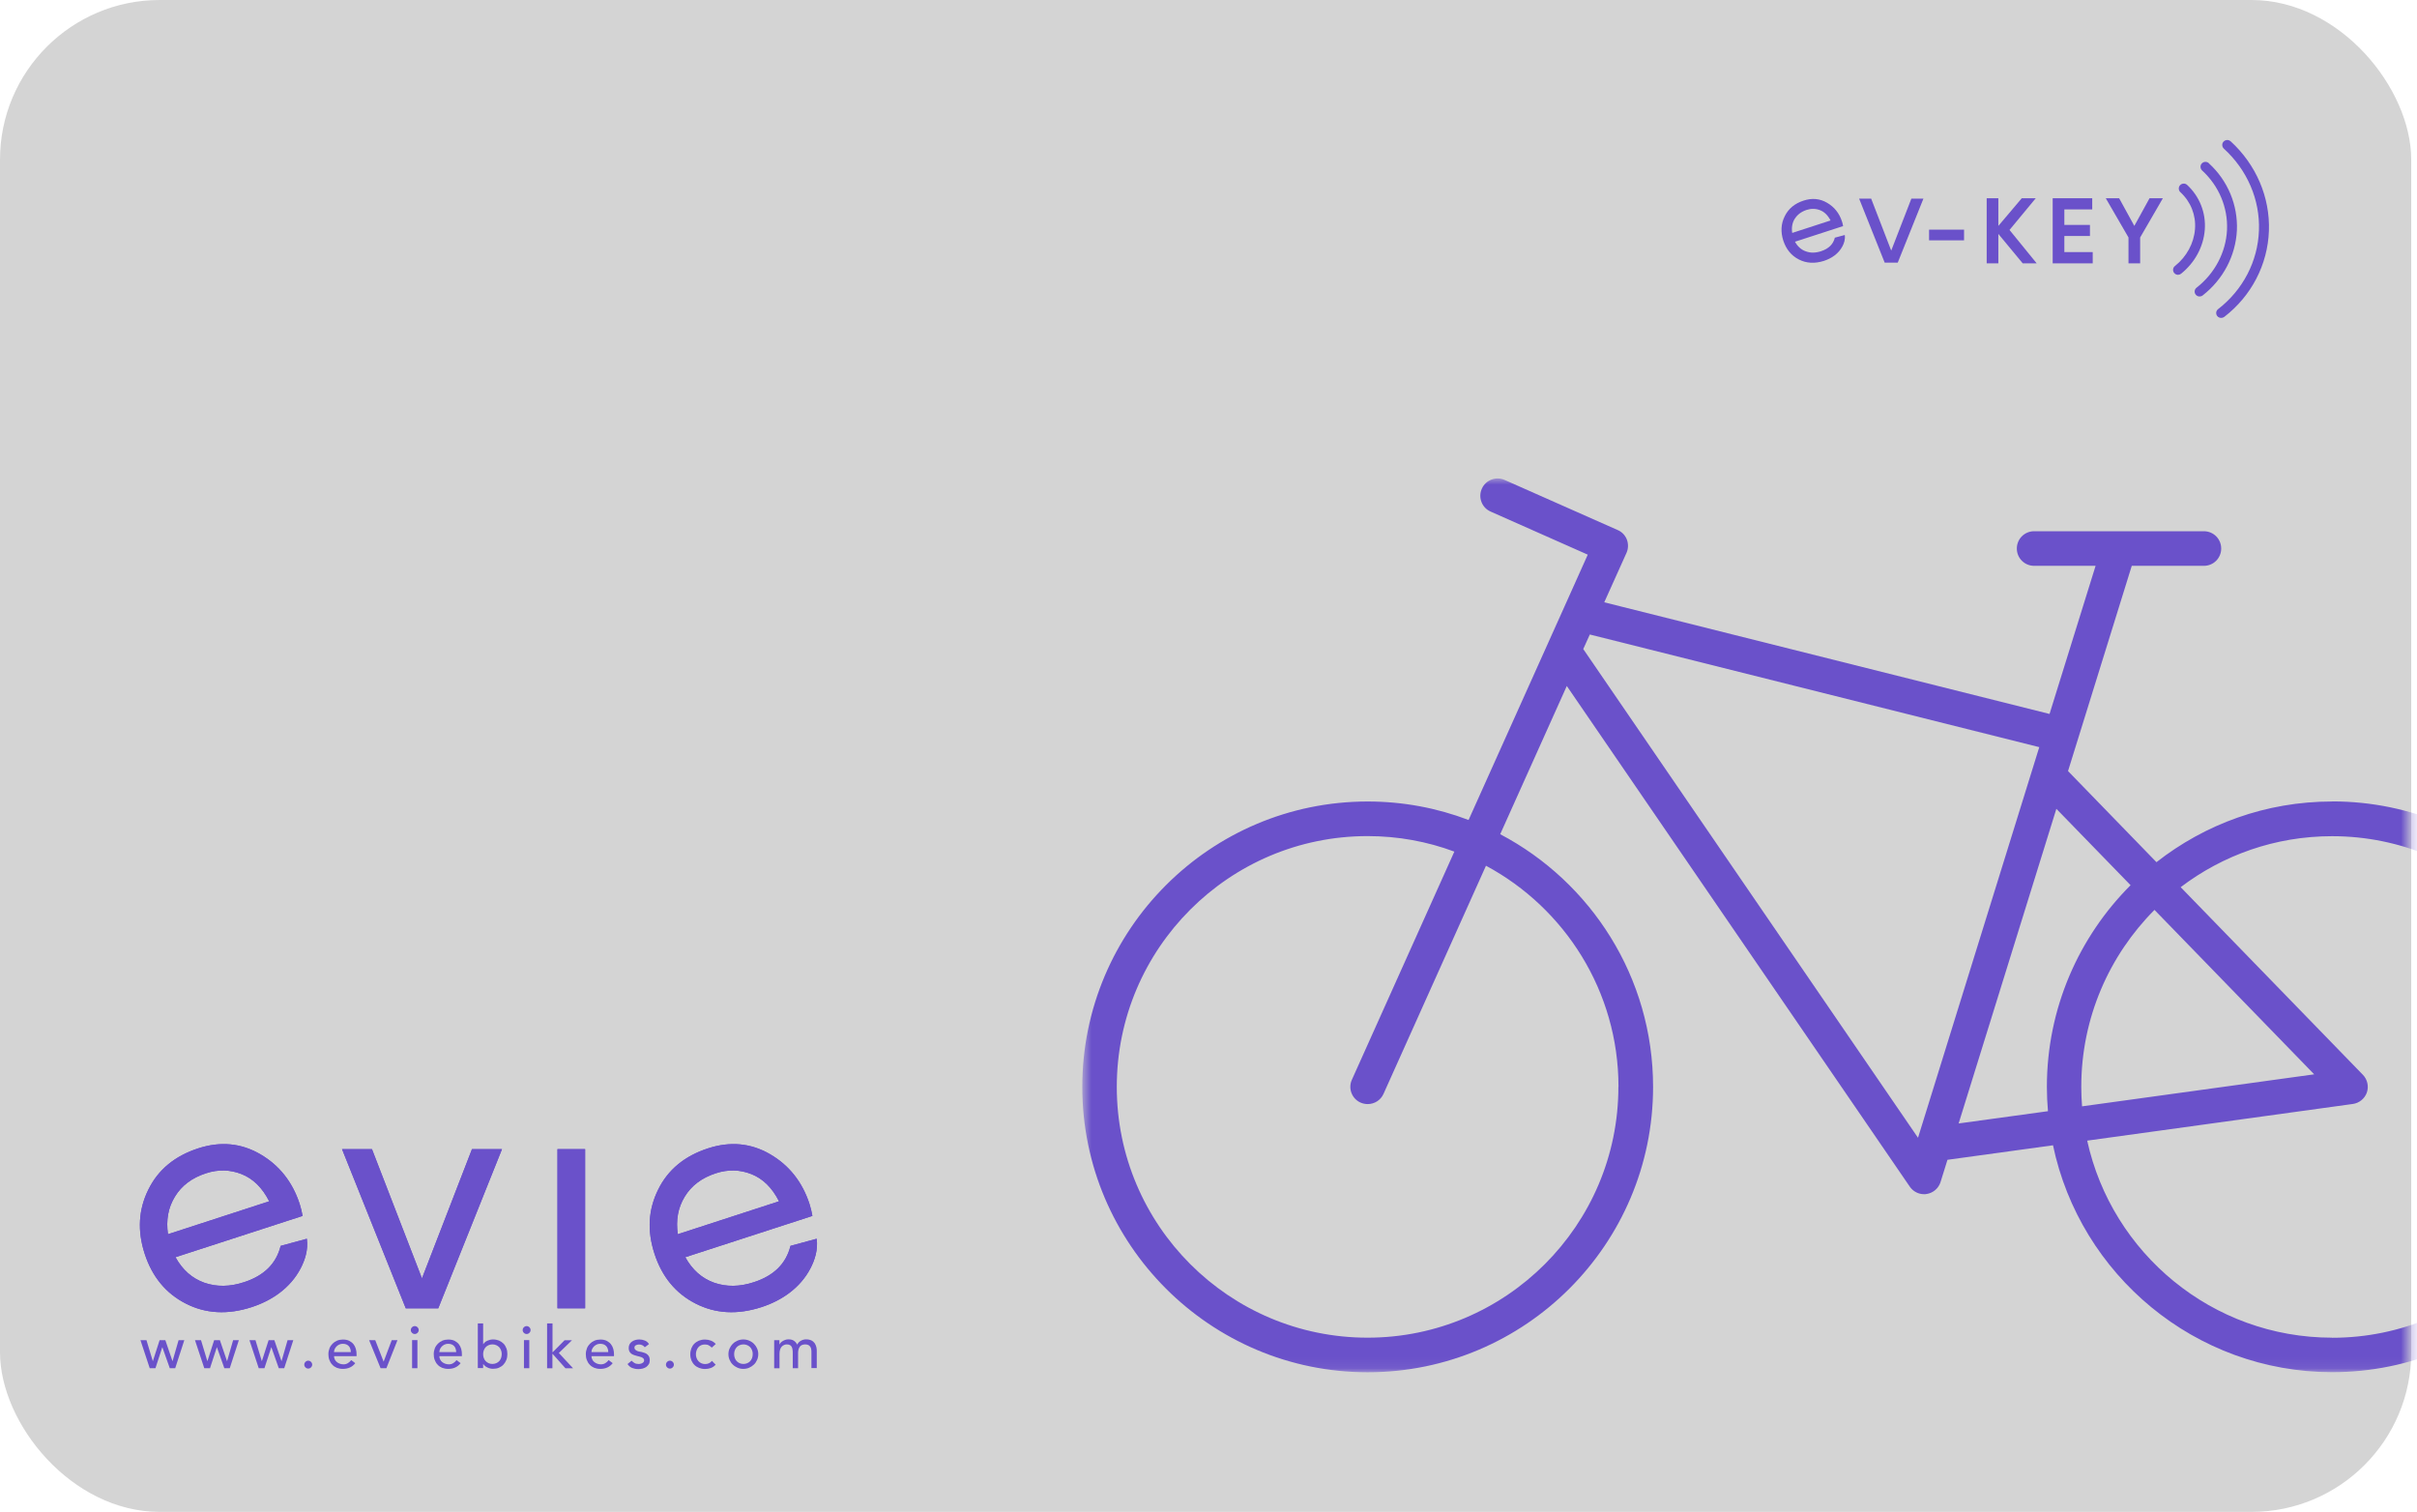 <svg width="227" height="142" viewBox="0 0 227 142" fill="none" xmlns="http://www.w3.org/2000/svg">
<rect width="226.458" height="142" rx="15" fill="#D4D4D4"/>
<path d="M184.46 21.57H181.175V22.573H184.46V21.57Z" fill="#6A51CA"/>
<path d="M191.124 18.703L191.199 18.619H189.881L187.681 21.218V18.619H186.586V24.735H187.681V21.97L189.955 24.717L189.964 24.735H191.282L188.73 21.598L191.124 18.703Z" fill="#6A51CA"/>
<path d="M193.88 22.165H196.284V21.125H193.88V19.668H196.498V18.619H192.785V24.735H196.544V23.677H193.88V22.165Z" fill="#6A51CA"/>
<path d="M200.452 21.218L199.041 18.647L199.022 18.619H197.77L199.904 22.304V24.735H200.999V22.304L203.134 18.619H201.881L200.452 21.218Z" fill="#6A51CA"/>
<path d="M207.449 15.325C207.254 15.148 206.967 15.167 206.79 15.352C206.614 15.538 206.633 15.835 206.818 16.011C208.396 17.459 209.25 19.492 209.157 21.589C209.055 23.705 208.006 25.682 206.298 27.019C206.094 27.176 206.057 27.464 206.215 27.668C206.308 27.789 206.447 27.845 206.577 27.845C206.679 27.845 206.781 27.817 206.865 27.752C208.795 26.248 209.964 24.021 210.085 21.636C210.187 19.26 209.231 16.958 207.449 15.334V15.325Z" fill="#6A51CA"/>
<path d="M205.408 17.366C205.222 17.189 204.925 17.208 204.749 17.393C204.573 17.579 204.591 17.876 204.777 18.052C205.751 18.943 206.253 20.206 206.15 21.514C206.048 22.851 205.362 24.113 204.266 24.985C204.062 25.143 204.034 25.44 204.192 25.635C204.285 25.746 204.415 25.811 204.554 25.811C204.656 25.811 204.758 25.774 204.842 25.709C206.141 24.67 206.949 23.166 207.069 21.579C207.19 19.983 206.577 18.442 205.399 17.356L205.408 17.366Z" fill="#6A51CA"/>
<path d="M209.491 13.273C209.306 13.096 209.009 13.115 208.832 13.301C208.656 13.486 208.675 13.783 208.86 13.96C211.06 15.964 212.266 18.767 212.155 21.654C212.053 24.54 210.651 27.232 208.322 29.032C208.118 29.19 208.081 29.477 208.238 29.682C208.331 29.802 208.47 29.858 208.61 29.858C208.712 29.858 208.804 29.83 208.897 29.765C211.45 27.798 212.981 24.846 213.092 21.681C213.204 18.526 211.895 15.463 209.491 13.264V13.273Z" fill="#6A51CA"/>
<path d="M172.33 22.304C172.182 22.935 171.745 23.362 171.031 23.594C170.52 23.761 170.047 23.77 169.611 23.612C169.175 23.464 168.831 23.157 168.581 22.703L173.1 21.236C173.073 21.088 173.045 20.939 172.998 20.809C172.748 20.03 172.274 19.436 171.597 19.046C170.919 18.647 170.177 18.582 169.388 18.842C168.553 19.111 167.959 19.603 167.615 20.317C167.263 21.023 167.226 21.784 167.485 22.601C167.755 23.417 168.237 24.011 168.952 24.373C169.657 24.735 170.446 24.772 171.3 24.503C172.015 24.271 172.683 23.826 173.045 23.12C173.193 22.842 173.314 22.471 173.258 22.072L172.33 22.322V22.304ZM168.562 20.55C168.803 20.16 169.175 19.881 169.676 19.714C170.103 19.575 170.53 19.584 170.938 19.742C171.346 19.9 171.671 20.225 171.922 20.707L168.321 21.877C168.246 21.376 168.321 20.93 168.562 20.54V20.55Z" fill="#6A51CA"/>
<path d="M177.62 23.537L175.736 18.655H174.604L177.007 24.669H178.232L180.645 18.655H179.513L177.62 23.537Z" fill="#6A51CA"/>
<path d="M54.954 107.929H52.355V122.88H54.954V107.929Z" fill="#6A51CA"/>
<path d="M16.484 118.082C17.143 119.27 18.043 120.068 19.194 120.477C20.345 120.876 21.588 120.867 22.934 120.421C24.809 119.808 25.95 118.676 26.359 117.015L28.818 116.347C28.967 117.395 28.623 118.379 28.243 119.112C27.277 120.978 25.523 122.157 23.639 122.769C21.384 123.502 19.314 123.391 17.449 122.435C15.574 121.479 14.293 119.92 13.588 117.757C12.892 115.613 13.003 113.609 13.931 111.734C14.85 109.859 16.419 108.569 18.618 107.855C20.706 107.177 22.646 107.363 24.438 108.402C26.229 109.442 27.463 111.001 28.141 113.061C28.261 113.423 28.345 113.804 28.419 114.203L16.502 118.073L16.484 118.082ZM19.361 110.193C18.034 110.62 17.059 111.353 16.428 112.393C15.797 113.423 15.583 114.602 15.778 115.92L25.282 112.829C24.632 111.548 23.769 110.704 22.693 110.277C21.616 109.85 20.502 109.822 19.361 110.193Z" fill="#6A51CA"/>
<path d="M64.365 118.082C65.023 119.27 65.924 120.068 67.075 120.477C68.225 120.876 69.469 120.867 70.815 120.421C72.69 119.808 73.831 118.676 74.24 117.015L76.699 116.347C76.847 117.395 76.504 118.379 76.124 119.112C75.158 120.978 73.404 122.157 71.52 122.769C69.265 123.502 67.195 123.391 65.33 122.435C63.455 121.479 62.174 119.92 61.469 117.757C60.764 115.595 60.884 113.609 61.812 111.734C62.731 109.859 64.299 108.569 66.499 107.855C68.587 107.177 70.527 107.363 72.318 108.402C74.11 109.442 75.344 111.001 76.022 113.061C76.142 113.423 76.226 113.804 76.3 114.203L64.383 118.073L64.365 118.082ZM67.242 110.193C65.914 110.62 64.94 111.353 64.309 112.393C63.678 113.423 63.464 114.602 63.659 115.92L73.163 112.829C72.513 111.548 71.65 110.704 70.573 110.277C69.497 109.85 68.383 109.822 67.242 110.193Z" fill="#6A51CA"/>
<path d="M44.336 107.929H47.148L41.162 122.88H38.108L32.122 107.929H34.934L39.63 120.068L44.327 107.929H44.336Z" fill="#6A51CA"/>
<path d="M13.19 125.87H13.756L14.35 127.838H14.359L14.99 125.87H15.528L16.197 127.838H16.206L16.772 125.87H17.31L16.456 128.506H15.946L15.25 126.538H15.241L14.6 128.506H14.062L13.19 125.87Z" fill="#6A51CA"/>
<path d="M18.312 125.87H18.879L19.473 127.838H19.482L20.113 125.87H20.651L21.32 127.838H21.329L21.895 125.87H22.433L21.579 128.506H21.069L20.373 126.538H20.364L19.723 128.506H19.185L18.312 125.87Z" fill="#6A51CA"/>
<path d="M23.427 125.87H23.993L24.587 127.838H24.596L25.227 125.87H25.766L26.434 127.838H26.443L27.009 125.87H27.547L26.694 128.506H26.183L25.487 126.538H25.478L24.837 128.506H24.299L23.427 125.87Z" fill="#6A51CA"/>
<path d="M28.948 128.541C28.846 128.541 28.763 128.504 28.689 128.43C28.614 128.356 28.577 128.272 28.577 128.17C28.577 128.068 28.614 127.984 28.689 127.91C28.763 127.836 28.846 127.799 28.948 127.799C29.05 127.799 29.134 127.836 29.208 127.91C29.282 127.984 29.32 128.068 29.32 128.17C29.32 128.272 29.282 128.356 29.208 128.43C29.134 128.504 29.05 128.541 28.948 128.541Z" fill="#6A51CA"/>
<path d="M31.371 127.373C31.371 127.484 31.399 127.595 31.445 127.688C31.491 127.781 31.556 127.865 31.64 127.93C31.724 127.995 31.816 128.05 31.928 128.087C32.039 128.124 32.15 128.143 32.262 128.143C32.42 128.143 32.55 128.106 32.67 128.032C32.791 127.957 32.893 127.865 32.986 127.744L33.366 128.032C33.088 128.394 32.698 128.57 32.197 128.57C31.993 128.57 31.798 128.533 31.631 128.468C31.464 128.394 31.315 128.301 31.204 128.171C31.083 128.05 31 127.902 30.935 127.735C30.87 127.568 30.842 127.382 30.842 127.187C30.842 126.992 30.879 126.807 30.944 126.639C31.009 126.472 31.111 126.324 31.232 126.203C31.352 126.083 31.501 125.981 31.659 125.916C31.816 125.851 32.011 125.813 32.206 125.813C32.438 125.813 32.633 125.851 32.8 125.934C32.958 126.018 33.097 126.12 33.199 126.25C33.301 126.38 33.376 126.528 33.422 126.695C33.468 126.862 33.487 127.029 33.487 127.196V127.373H31.371ZM32.949 126.974C32.949 126.862 32.93 126.76 32.893 126.667C32.865 126.575 32.819 126.491 32.754 126.426C32.689 126.361 32.614 126.305 32.522 126.268C32.429 126.231 32.318 126.213 32.188 126.213C32.058 126.213 31.956 126.24 31.853 126.287C31.751 126.333 31.668 126.398 31.594 126.472C31.519 126.547 31.473 126.63 31.427 126.723C31.389 126.816 31.371 126.909 31.371 126.992H32.949V126.974Z" fill="#6A51CA"/>
<path d="M34.666 125.87H35.241L36.03 127.893L36.791 125.87H37.33L36.29 128.506H35.743L34.666 125.87Z" fill="#6A51CA"/>
<path d="M38.582 124.922C38.582 124.82 38.619 124.736 38.693 124.662C38.768 124.588 38.851 124.551 38.953 124.551C39.055 124.551 39.139 124.588 39.213 124.662C39.287 124.736 39.325 124.82 39.325 124.922C39.325 125.024 39.287 125.108 39.213 125.182C39.139 125.256 39.055 125.293 38.953 125.293C38.851 125.293 38.768 125.256 38.693 125.182C38.619 125.108 38.582 125.024 38.582 124.922ZM38.703 125.869H39.204V128.505H38.703V125.869Z" fill="#6A51CA"/>
<path d="M41.264 127.373C41.264 127.484 41.292 127.595 41.339 127.688C41.385 127.781 41.45 127.865 41.533 127.93C41.617 127.995 41.71 128.05 41.821 128.087C41.933 128.124 42.044 128.143 42.155 128.143C42.313 128.143 42.443 128.106 42.564 128.032C42.684 127.957 42.786 127.865 42.879 127.744L43.26 128.032C42.981 128.394 42.592 128.57 42.09 128.57C41.886 128.57 41.691 128.533 41.524 128.468C41.357 128.394 41.209 128.301 41.097 128.171C40.977 128.05 40.893 127.902 40.828 127.735C40.763 127.568 40.735 127.382 40.735 127.187C40.735 126.992 40.773 126.807 40.837 126.639C40.902 126.472 41.005 126.324 41.125 126.203C41.246 126.083 41.394 125.981 41.552 125.916C41.71 125.851 41.905 125.813 42.1 125.813C42.332 125.813 42.527 125.851 42.694 125.934C42.851 126.018 42.991 126.12 43.093 126.25C43.195 126.38 43.269 126.528 43.316 126.695C43.362 126.862 43.38 127.029 43.38 127.196V127.373H41.264ZM42.842 126.974C42.842 126.862 42.824 126.76 42.786 126.667C42.759 126.575 42.712 126.491 42.647 126.426C42.582 126.361 42.508 126.305 42.415 126.268C42.322 126.231 42.211 126.213 42.081 126.213C41.951 126.213 41.849 126.24 41.747 126.287C41.645 126.333 41.561 126.398 41.487 126.472C41.413 126.547 41.367 126.63 41.32 126.723C41.283 126.816 41.264 126.909 41.264 126.992H42.842V126.974Z" fill="#6A51CA"/>
<path d="M44.875 124.301H45.376V126.25H45.386C45.478 126.111 45.599 125.999 45.766 125.925C45.933 125.851 46.109 125.804 46.304 125.804C46.508 125.804 46.694 125.841 46.861 125.906C47.028 125.981 47.167 126.073 47.288 126.194C47.409 126.315 47.492 126.463 47.557 126.63C47.622 126.797 47.65 126.983 47.65 127.178C47.65 127.373 47.622 127.558 47.557 127.725C47.492 127.893 47.399 128.041 47.288 128.162C47.167 128.292 47.028 128.384 46.861 128.459C46.694 128.533 46.508 128.561 46.304 128.561C46.128 128.561 45.952 128.524 45.785 128.44C45.617 128.366 45.488 128.255 45.386 128.115H45.376V128.496H44.875V124.282V124.301ZM46.249 128.106C46.379 128.106 46.499 128.078 46.611 128.032C46.722 127.985 46.806 127.92 46.88 127.846C46.954 127.772 47.01 127.67 47.056 127.558C47.093 127.447 47.121 127.326 47.121 127.187C47.121 127.048 47.102 126.927 47.056 126.816C47.01 126.705 46.954 126.602 46.88 126.528C46.806 126.454 46.713 126.389 46.611 126.343C46.499 126.296 46.379 126.268 46.249 126.268C46.119 126.268 45.998 126.296 45.887 126.343C45.775 126.389 45.692 126.454 45.617 126.528C45.543 126.602 45.487 126.705 45.441 126.816C45.395 126.927 45.376 127.048 45.376 127.187C45.376 127.326 45.395 127.447 45.441 127.558C45.478 127.67 45.543 127.772 45.617 127.846C45.692 127.92 45.785 127.985 45.887 128.032C45.998 128.078 46.119 128.106 46.249 128.106Z" fill="#6A51CA"/>
<path d="M49.089 124.922C49.089 124.82 49.126 124.736 49.2 124.662C49.275 124.588 49.358 124.551 49.46 124.551C49.562 124.551 49.646 124.588 49.72 124.662C49.794 124.736 49.831 124.82 49.831 124.922C49.831 125.024 49.794 125.108 49.72 125.182C49.646 125.256 49.562 125.293 49.46 125.293C49.358 125.293 49.275 125.256 49.2 125.182C49.126 125.108 49.089 125.024 49.089 124.922ZM49.209 125.869H49.711V128.505H49.209V125.869Z" fill="#6A51CA"/>
<path d="M51.39 124.301H51.891V127.02L53.024 125.879H53.72L52.485 127.076L53.822 128.514H53.107L51.882 127.141V128.514H51.381V124.301H51.39Z" fill="#6A51CA"/>
<path d="M55.549 127.373C55.549 127.484 55.576 127.595 55.623 127.688C55.669 127.781 55.734 127.865 55.818 127.93C55.901 127.995 55.994 128.05 56.105 128.087C56.217 128.124 56.328 128.143 56.44 128.143C56.597 128.143 56.727 128.106 56.848 128.032C56.969 127.957 57.071 127.865 57.163 127.744L57.544 128.032C57.266 128.394 56.876 128.57 56.375 128.57C56.17 128.57 55.975 128.533 55.808 128.468C55.641 128.394 55.493 128.301 55.382 128.171C55.261 128.05 55.177 127.902 55.112 127.735C55.047 127.568 55.02 127.382 55.02 127.187C55.02 126.992 55.057 126.807 55.122 126.639C55.187 126.472 55.289 126.324 55.409 126.203C55.53 126.083 55.678 125.981 55.836 125.916C55.994 125.851 56.189 125.813 56.384 125.813C56.616 125.813 56.811 125.851 56.978 125.934C57.136 126.018 57.275 126.12 57.377 126.25C57.479 126.38 57.553 126.528 57.6 126.695C57.646 126.862 57.665 127.029 57.665 127.196V127.373H55.549ZM57.126 126.974C57.126 126.862 57.108 126.76 57.071 126.667C57.043 126.575 56.996 126.491 56.931 126.426C56.867 126.361 56.792 126.305 56.699 126.268C56.607 126.231 56.495 126.213 56.365 126.213C56.235 126.213 56.133 126.24 56.031 126.287C55.929 126.333 55.846 126.398 55.771 126.472C55.697 126.547 55.651 126.63 55.604 126.723C55.567 126.816 55.549 126.909 55.549 126.992H57.126V126.974Z" fill="#6A51CA"/>
<path d="M60.56 126.538C60.504 126.464 60.43 126.399 60.337 126.352C60.254 126.306 60.142 126.278 60.021 126.278C59.901 126.278 59.799 126.306 59.715 126.352C59.632 126.399 59.585 126.473 59.585 126.575C59.585 126.649 59.613 126.714 59.66 126.761C59.706 126.807 59.771 126.844 59.836 126.881C59.901 126.909 59.975 126.937 60.059 126.946C60.133 126.965 60.207 126.974 60.263 126.983C60.374 127.011 60.476 127.039 60.569 127.076C60.662 127.113 60.745 127.16 60.81 127.225C60.875 127.28 60.931 127.355 60.968 127.438C61.005 127.522 61.024 127.624 61.024 127.754C61.024 127.902 60.996 128.032 60.931 128.134C60.866 128.236 60.782 128.329 60.69 128.394C60.588 128.459 60.476 128.505 60.346 128.543C60.216 128.57 60.086 128.589 59.956 128.589C59.734 128.589 59.548 128.552 59.381 128.487C59.214 128.422 59.066 128.301 58.935 128.116L59.316 127.8C59.4 127.884 59.492 127.958 59.585 128.014C59.687 128.079 59.808 128.106 59.956 128.106C60.021 128.106 60.086 128.106 60.151 128.088C60.216 128.079 60.272 128.051 60.328 128.023C60.374 127.995 60.42 127.958 60.448 127.921C60.476 127.884 60.495 127.828 60.495 127.772C60.495 127.698 60.476 127.633 60.42 127.587C60.374 127.54 60.318 127.503 60.254 127.475C60.188 127.447 60.123 127.429 60.049 127.41C59.975 127.392 59.91 127.382 59.854 127.364C59.743 127.336 59.641 127.308 59.548 127.271C59.455 127.234 59.362 127.197 59.288 127.141C59.214 127.085 59.158 127.011 59.112 126.928C59.066 126.844 59.047 126.733 59.047 126.612C59.047 126.473 59.075 126.352 59.13 126.25C59.186 126.148 59.26 126.065 59.362 126C59.465 125.935 59.567 125.879 59.687 125.851C59.808 125.823 59.929 125.805 60.049 125.805C60.226 125.805 60.402 125.842 60.56 125.907C60.727 125.972 60.857 126.083 60.95 126.241L60.56 126.538Z" fill="#6A51CA"/>
<path d="M62.917 128.541C62.815 128.541 62.731 128.504 62.657 128.43C62.583 128.356 62.546 128.272 62.546 128.17C62.546 128.068 62.583 127.984 62.657 127.91C62.731 127.836 62.815 127.799 62.917 127.799C63.019 127.799 63.103 127.836 63.177 127.91C63.251 127.984 63.288 128.068 63.288 128.17C63.288 128.272 63.251 128.356 63.177 128.43C63.103 128.504 63.019 128.541 62.917 128.541Z" fill="#6A51CA"/>
<path d="M66.852 126.575C66.76 126.482 66.657 126.407 66.555 126.352C66.453 126.296 66.333 126.278 66.193 126.278C66.054 126.278 65.933 126.305 65.832 126.352C65.729 126.398 65.646 126.472 65.572 126.556C65.507 126.639 65.451 126.742 65.414 126.853C65.377 126.964 65.358 127.085 65.358 127.206C65.358 127.326 65.377 127.447 65.423 127.558C65.46 127.67 65.525 127.762 65.599 127.846C65.674 127.93 65.766 127.995 65.869 128.041C65.971 128.087 66.091 128.115 66.221 128.115C66.361 128.115 66.481 128.087 66.583 128.041C66.685 127.995 66.778 127.92 66.862 127.818L67.214 128.171C67.084 128.319 66.936 128.421 66.76 128.486C66.583 128.551 66.407 128.579 66.212 128.579C66.008 128.579 65.822 128.542 65.655 128.477C65.488 128.412 65.34 128.319 65.219 128.199C65.098 128.078 65.005 127.93 64.931 127.763C64.866 127.595 64.829 127.41 64.829 127.206C64.829 127.001 64.866 126.816 64.931 126.639C64.996 126.472 65.089 126.324 65.21 126.203C65.33 126.083 65.479 125.99 65.646 125.916C65.813 125.851 65.999 125.813 66.212 125.813C66.407 125.813 66.593 125.851 66.769 125.916C66.945 125.981 67.094 126.092 67.224 126.231L66.843 126.575H66.852Z" fill="#6A51CA"/>
<path d="M68.412 127.188C68.412 126.993 68.449 126.816 68.523 126.649C68.598 126.482 68.7 126.334 68.82 126.213C68.95 126.083 69.099 125.99 69.266 125.916C69.433 125.842 69.619 125.805 69.814 125.805C70.008 125.805 70.194 125.842 70.361 125.916C70.528 125.99 70.677 126.083 70.807 126.213C70.937 126.343 71.029 126.482 71.104 126.649C71.178 126.816 71.215 126.993 71.215 127.188C71.215 127.382 71.178 127.559 71.104 127.726C71.029 127.893 70.937 128.041 70.807 128.162C70.677 128.283 70.528 128.385 70.361 128.459C70.194 128.533 70.008 128.57 69.814 128.57C69.619 128.57 69.433 128.533 69.266 128.459C69.099 128.385 68.95 128.292 68.82 128.162C68.691 128.041 68.598 127.893 68.523 127.726C68.449 127.559 68.412 127.373 68.412 127.188ZM68.95 127.188C68.95 127.317 68.969 127.447 69.015 127.559C69.052 127.67 69.118 127.772 69.192 127.847C69.266 127.921 69.359 127.986 69.461 128.032C69.572 128.079 69.693 128.106 69.823 128.106C69.953 128.106 70.073 128.079 70.185 128.032C70.296 127.986 70.38 127.921 70.454 127.847C70.528 127.772 70.584 127.67 70.63 127.559C70.667 127.447 70.695 127.327 70.695 127.188C70.695 127.048 70.677 126.928 70.63 126.816C70.584 126.705 70.528 126.603 70.454 126.529C70.38 126.454 70.287 126.389 70.185 126.343C70.083 126.297 69.953 126.269 69.823 126.269C69.693 126.269 69.572 126.297 69.461 126.343C69.35 126.389 69.266 126.454 69.192 126.529C69.118 126.603 69.062 126.705 69.015 126.816C68.969 126.928 68.95 127.048 68.95 127.188Z" fill="#6A51CA"/>
<path d="M72.737 125.87H73.201V126.279H73.21C73.21 126.279 73.247 126.195 73.294 126.139C73.34 126.084 73.396 126.028 73.47 125.982C73.544 125.935 73.628 125.889 73.73 125.852C73.832 125.814 73.934 125.796 74.055 125.796C74.25 125.796 74.417 125.833 74.547 125.917C74.677 126 74.788 126.121 74.871 126.288C74.955 126.121 75.076 126 75.233 125.917C75.391 125.833 75.549 125.796 75.707 125.796C75.911 125.796 76.078 125.833 76.208 125.898C76.338 125.963 76.44 126.056 76.514 126.158C76.588 126.269 76.635 126.39 76.672 126.529C76.709 126.668 76.709 126.808 76.709 126.956V128.497H76.208V127.03C76.208 126.928 76.208 126.835 76.189 126.743C76.18 126.65 76.152 126.566 76.106 126.501C76.059 126.436 76.004 126.371 75.93 126.334C75.855 126.297 75.753 126.269 75.632 126.269C75.391 126.269 75.215 126.343 75.113 126.492C75.011 126.64 74.955 126.835 74.955 127.067V128.506H74.454V127.123C74.454 126.993 74.454 126.882 74.435 126.78C74.426 126.678 74.398 126.585 74.361 126.511C74.324 126.436 74.268 126.371 74.194 126.334C74.12 126.297 74.027 126.269 73.897 126.269C73.804 126.269 73.721 126.288 73.637 126.325C73.554 126.362 73.479 126.418 73.414 126.483C73.349 126.557 73.303 126.64 73.266 126.752C73.229 126.863 73.21 126.993 73.21 127.142V128.515H72.709V125.879L72.737 125.87Z" fill="#6A51CA"/>
<path d="M54.954 107.929H52.355V122.88H54.954V107.929Z" fill="#6A51CA"/>
<path d="M16.484 118.082C17.143 119.27 18.043 120.068 19.194 120.477C20.345 120.876 21.588 120.867 22.934 120.421C24.809 119.808 25.95 118.676 26.359 117.015L28.818 116.347C28.967 117.395 28.623 118.379 28.243 119.112C27.277 120.978 25.523 122.157 23.639 122.769C21.384 123.502 19.314 123.391 17.449 122.435C15.574 121.479 14.293 119.92 13.588 117.757C12.892 115.613 13.003 113.609 13.931 111.734C14.85 109.859 16.419 108.569 18.618 107.855C20.706 107.177 22.646 107.363 24.438 108.402C26.229 109.442 27.463 111.001 28.141 113.061C28.261 113.423 28.345 113.804 28.419 114.203L16.502 118.073L16.484 118.082ZM19.361 110.193C18.034 110.62 17.059 111.353 16.428 112.393C15.797 113.423 15.583 114.602 15.778 115.92L25.282 112.829C24.632 111.548 23.769 110.704 22.693 110.277C21.616 109.85 20.502 109.822 19.361 110.193Z" fill="#6A51CA"/>
<path d="M64.365 118.082C65.023 119.27 65.924 120.068 67.075 120.477C68.225 120.876 69.469 120.867 70.815 120.421C72.69 119.808 73.831 118.676 74.24 117.015L76.699 116.347C76.847 117.395 76.504 118.379 76.124 119.112C75.158 120.978 73.404 122.157 71.52 122.769C69.265 123.502 67.195 123.391 65.33 122.435C63.455 121.479 62.174 119.92 61.469 117.757C60.764 115.595 60.884 113.609 61.812 111.734C62.731 109.859 64.299 108.569 66.499 107.855C68.587 107.177 70.527 107.363 72.318 108.402C74.11 109.442 75.344 111.001 76.022 113.061C76.142 113.423 76.226 113.804 76.3 114.203L64.383 118.073L64.365 118.082ZM67.242 110.193C65.914 110.62 64.94 111.353 64.309 112.393C63.678 113.423 63.464 114.602 63.659 115.92L73.163 112.829C72.513 111.548 71.65 110.704 70.573 110.277C69.497 109.85 68.383 109.822 67.242 110.193Z" fill="#6A51CA"/>
<path d="M44.336 107.929H47.148L41.162 122.88H38.108L32.122 107.929H34.934L39.63 120.068L44.327 107.929H44.336Z" fill="#6A51CA"/>
<mask id="mask0_2102_57907" style="mask-type:luminance" maskUnits="userSpaceOnUse" x="101" y="44" width="126" height="85">
<path d="M226.254 44.828H101.628V128.914H226.254V44.828Z" fill="white"/>
</mask>
<g mask="url(#mask0_2102_57907)">
<path d="M219.024 75.279C212.806 75.279 207.079 77.414 202.531 80.978L194.225 72.421L200.211 53.144H206.986C207.887 53.144 208.611 52.42 208.611 51.52C208.611 50.619 207.887 49.895 206.986 49.895H191.042C190.141 49.895 189.417 50.619 189.417 51.52C189.417 52.42 190.141 53.144 191.042 53.144H196.814L192.489 67.056L150.669 56.569L152.757 51.928C152.934 51.538 152.943 51.083 152.794 50.684C152.637 50.276 152.33 49.951 151.931 49.784L141.314 45.079C140.497 44.717 139.532 45.079 139.17 45.905C138.808 46.721 139.17 47.687 139.996 48.048L149.119 52.095L146.929 56.977L137.926 77.015C134.975 75.892 131.782 75.279 128.45 75.279C113.675 75.279 101.646 87.298 101.646 102.083C101.646 116.867 113.665 128.886 128.45 128.886C143.235 128.886 155.254 116.867 155.254 102.083C155.254 91.79 149.425 82.843 140.896 78.351L147.151 64.43L179.366 111.457C179.672 111.902 180.173 112.162 180.702 112.162C180.786 112.162 180.86 112.162 180.944 112.143C181.556 112.051 182.067 111.614 182.252 111.02L182.902 108.932L192.814 107.568C195.357 119.717 206.151 128.877 219.042 128.877C233.818 128.877 245.846 116.858 245.846 102.073C245.846 87.289 233.827 75.27 219.042 75.27L219.024 75.279ZM151.996 102.083C151.996 115.067 141.434 125.638 128.441 125.638C115.447 125.638 104.886 115.076 104.886 102.083C104.886 89.089 115.447 78.528 128.441 78.528C131.299 78.528 134.047 79.038 136.59 79.985L126.965 101.415C126.594 102.231 126.965 103.196 127.782 103.558C127.995 103.651 128.227 103.698 128.45 103.698C129.072 103.698 129.666 103.345 129.935 102.742L139.56 81.312C146.957 85.284 152.005 93.099 152.005 102.073L151.996 102.083ZM195.469 102.083C195.469 95.605 198.095 89.73 202.346 85.46L217.344 100.904L195.543 103.911C195.496 103.308 195.469 102.695 195.469 102.073V102.083ZM148.692 60.968L149.314 59.594L191.524 70.174L180.136 106.862L148.701 60.968H148.692ZM183.951 105.517L193.13 75.966L200.1 83.14C195.246 87.994 192.239 94.695 192.239 102.092C192.239 102.862 192.276 103.614 192.341 104.366L183.96 105.517H183.951ZM219.024 125.638C207.766 125.638 198.346 117.703 196.025 107.132L220.973 103.688C221.576 103.605 222.087 103.187 222.291 102.612C222.486 102.036 222.346 101.387 221.92 100.95L204.805 83.326C208.759 80.319 213.687 78.537 219.024 78.537C232.008 78.537 242.579 89.099 242.579 102.092C242.579 115.086 232.017 125.647 219.024 125.647V125.638Z" fill="#6A51CA"/>
</g>
</svg>

